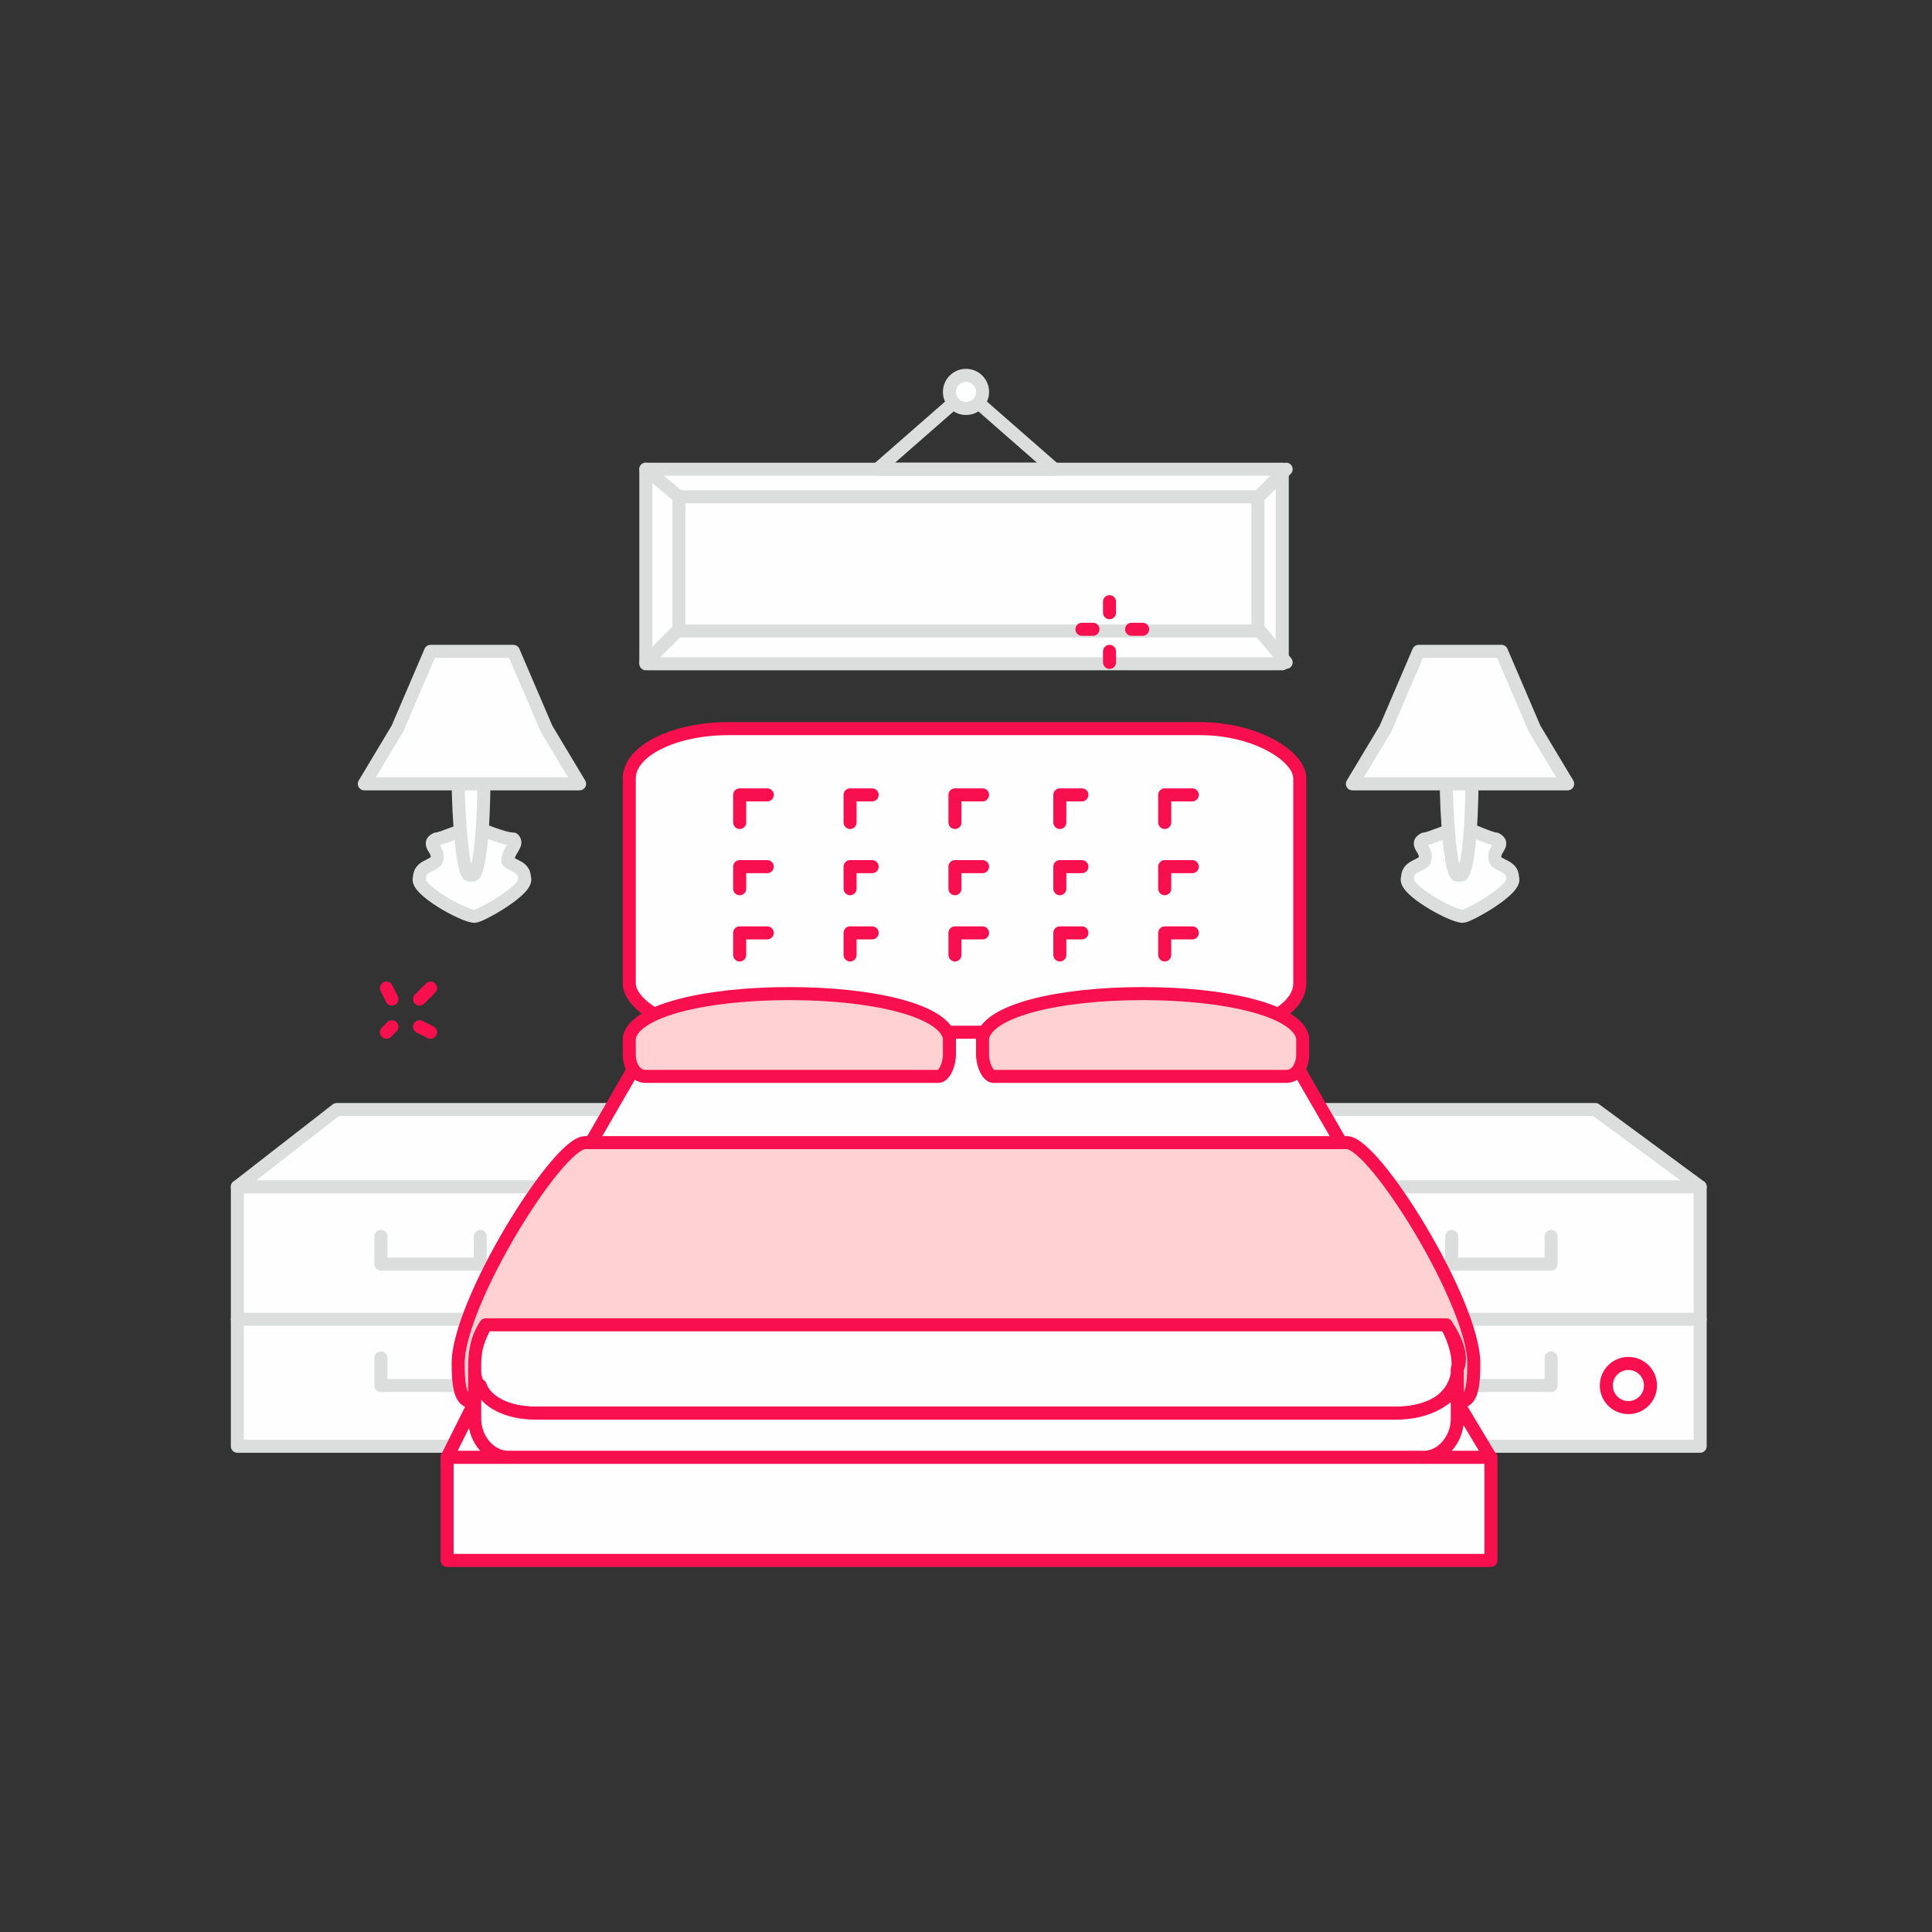 <?xml version="1.0" encoding="UTF-8"?>
<!DOCTYPE svg PUBLIC "-//W3C//DTD SVG 1.1//EN" "http://www.w3.org/Graphics/SVG/1.1/DTD/svg11.dtd">
<!-- Creator: CorelDRAW X7 -->
<svg xmlns="http://www.w3.org/2000/svg" xml:space="preserve" width="350px" height="350px" version="1.1" style="shape-rendering:geometricPrecision; text-rendering:geometricPrecision; image-rendering:optimizeQuality; fill-rule:evenodd; clip-rule:evenodd"
viewBox="0 0 350 350"
 xmlns:xlink="http://www.w3.org/1999/xlink">
 <rect x="0" y="0" width="350" height="350" fill="#333333" stroke="none"/>
 <defs>
  <style type="text/css">
   <![CDATA[
    .str0 {stroke:#DCDDDD;stroke-width:2.362;stroke-linecap:round;stroke-linejoin:round}
    .str1 {stroke:#F7104D;stroke-width:2.362;stroke-linecap:round;stroke-linejoin:round}
    .fil1 {fill:none}
    .fil0 {fill:#FEFEFE}
    .fil2 {fill:#FFD1D3}
   ]]>
  </style>
 </defs>
 <g id="Layer_x0020_1">
  <g id="_543741896">
   <g>
    <g>
     <path class="fil0 str0" d="M271 152c2,1 -1,2 0,4 1,1 3,1 3,3 1,2 -8,7 -9,7 -2,0 -11,-5 -10,-7 0,-2 2,-2 3,-3 1,-2 -2,-3 0,-4 1,0 5,-2 7,-2 1,0 5,2 6,2z"/>
     <rect class="fil0 str0" x="262" y="123" width="4.672" height="35.532" rx="2" ry="18"/>
     <polygon class="fil0 str0" points="265,118 272,118 278,132 284,142 265,142 245,142 251,132 257,118 "/>
    </g>
    <g>
     <path class="fil0 str0" d="M79 152c-2,1 1,2 0,4 -1,1 -3,1 -3,3 -1,2 8,7 10,7 1,0 10,-5 9,-7 0,-2 -2,-2 -3,-3 0,-2 2,-3 1,-4 -2,0 -6,-2 -7,-2 -2,0 -6,2 -7,2z"/>
     <rect class="fil0 str0" x="83" y="123" width="4.672" height="35.532" rx="2" ry="18"/>
     <polygon class="fil0 str0" points="86,118 78,118 72,132 66,142 86,142 105,142 99,132 93,118 "/>
    </g>
   </g>
   <g>
    <g>
     <polygon class="fil0 str0" points="43,215 114,215 88,262 43,262 "/>
     <path class="fil0 str0" d="M43 215l18 -14 61 0c0,0 -8,14 -8,14l-71 0z"/>
     <line class="fil1 str0" x1="43" y1="239" x2="100" y2= "239" />
     <polyline class="fil1 str0" points="69,224 69,229 87,229 87,224 "/>
     <polyline class="fil1 str0" points="69,246 69,251 87,251 87,246 "/>
    </g>
    <g>
     <polygon class="fil0 str0" points="308,215 237,215 262,262 308,262 "/>
     <path class="fil0 str0" d="M308 215l-19 -14 -61 0c0,0 9,14 9,14l71 0z"/>
     <line class="fil1 str0" x1="308" y1="239" x2="250" y2= "239" />
     <polyline class="fil1 str0" points="281,224 281,229 263,229 263,224 "/>
     <polyline class="fil1 str0" points="281,246 281,251 263,251 263,246 "/>
    </g>
   </g>
   <g>
    <rect class="fil0 str0" x="117" y="85" width="115.294" height="35.249"/>
    <rect class="fil0 str0" x="123" y="90" width="104.879" height="24.31"/>
    <line class="fil1 str0" x1="123" y1="90" x2="117" y2= "85" />
    <line class="fil1 str0" x1="123" y1="114" x2="117" y2= "120" />
    <line class="fil1 str0" x1="228" y1="90" x2="233" y2= "85" />
    <line class="fil1 str0" x1="228" y1="114" x2="233" y2= "120" />
   </g>
   <polygon class="fil1 str0" points="175,71 183,78 191,85 175,85 159,85 167,78 "/>
   <circle class="fil0 str0" cx="175" cy="71" r="3"/>
   <rect class="fil0 str1" x="81" y="264" width="189.101" height="18.688"/>
   <path class="fil0 str1" d="M264 254l6 10 -12 0c3,0 6,-3 6,-7l0 -3zm-183 10l5 -10 0 3c0,4 3,7 6,7l-11 0z"/>
   <rect class="fil0 str1" x="114" y="132" width="121.469" height="55.15" rx="18" ry="9"/>
   <path class="fil0 str1" d="M123 187l52 0 52 0c5,0 7,4 9,8l26 45c5,9 1,16 -9,16l-78 0 -78 0c-10,0 -14,-7 -9,-16l26 -45c2,-4 4,-8 9,-8z"/>
   <g>
    <g>
     <polyline class="fil1 str1" points="134,161 134,157 139,157 "/>
     <g>
      <polyline class="fil1 str1" points="134,149 134,144 139,144 "/>
      <polyline class="fil1 str1" points="134,173 134,169 139,169 "/>
     </g>
    </g>
    <g>
     <polyline class="fil1 str1" points="154,161 154,157 158,157 "/>
     <g>
      <polyline class="fil1 str1" points="154,149 154,144 158,144 "/>
      <polyline class="fil1 str1" points="154,173 154,169 158,169 "/>
     </g>
    </g>
    <g>
     <polyline class="fil1 str1" points="173,161 173,157 178,157 "/>
     <g>
      <polyline class="fil1 str1" points="173,149 173,144 178,144 "/>
      <polyline class="fil1 str1" points="173,173 173,169 178,169 "/>
     </g>
    </g>
    <g>
     <polyline class="fil1 str1" points="192,161 192,157 196,157 "/>
     <g>
      <polyline class="fil1 str1" points="192,149 192,144 196,144 "/>
      <polyline class="fil1 str1" points="192,173 192,169 196,169 "/>
     </g>
    </g>
    <g>
     <polyline class="fil1 str1" points="211,161 211,157 216,157 "/>
     <g>
      <polyline class="fil1 str1" points="211,149 211,144 216,144 "/>
      <polyline class="fil1 str1" points="211,173 211,169 216,169 "/>
     </g>
    </g>
   </g>
   <g>
    <path class="fil2 str1" d="M114 188c1,-5 14,-8 29,-8 15,0 28,3 29,8l0 3c0,2 -1,4 -2,4l-53 0c-2,0 -3,-2 -3,-4l0 -3z"/>
    <path class="fil2 str1" d="M236 188c-1,-5 -14,-8 -29,-8 -15,0 -28,3 -29,8l0 3c0,2 1,4 2,4l53 0c2,0 3,-2 3,-4l0 -3z"/>
   </g>
   <path class="fil2 str1" d="M174 240l-86 0c-2,3 -2,6 -2,8l0 6c-2,0 -3,-1 -3,-7 0,-11 18,-40 23,-40l68 0 1 0 1 0 68 0c5,0 23,29 23,40 0,6 -1,7 -3,7l0 -6c1,-2 0,-5 -2,-8l-86 0 -1 0 -1 0z"/>
   <path class="fil0 str1" d="M86 251l1 0c1,3 5,5 10,5l78 0 78 0c5,0 9,-2 11,-5l0 0 0 6c0,4 -3,7 -6,7l-166 0c-3,0 -6,-3 -6,-7l0 -6z"/>
   <g>
    <path class="fil1 str1" d="M78 179l-2 2m-5 5l-1 1"/>
    <path class="fil1 str1" d="M78 187l-2 -1m-5 -5l-1 -2"/>
   </g>
   <g>
    <path class="fil1 str1" d="M207 114l-2 0m-7 0l-2 0"/>
    <path class="fil1 str1" d="M201 120l0 -2m0 -7l0 -2"/>
   </g>
   <circle class="fil1 str1" cx="295" cy="251" r="4"/>
  </g>
 </g>
</svg>
